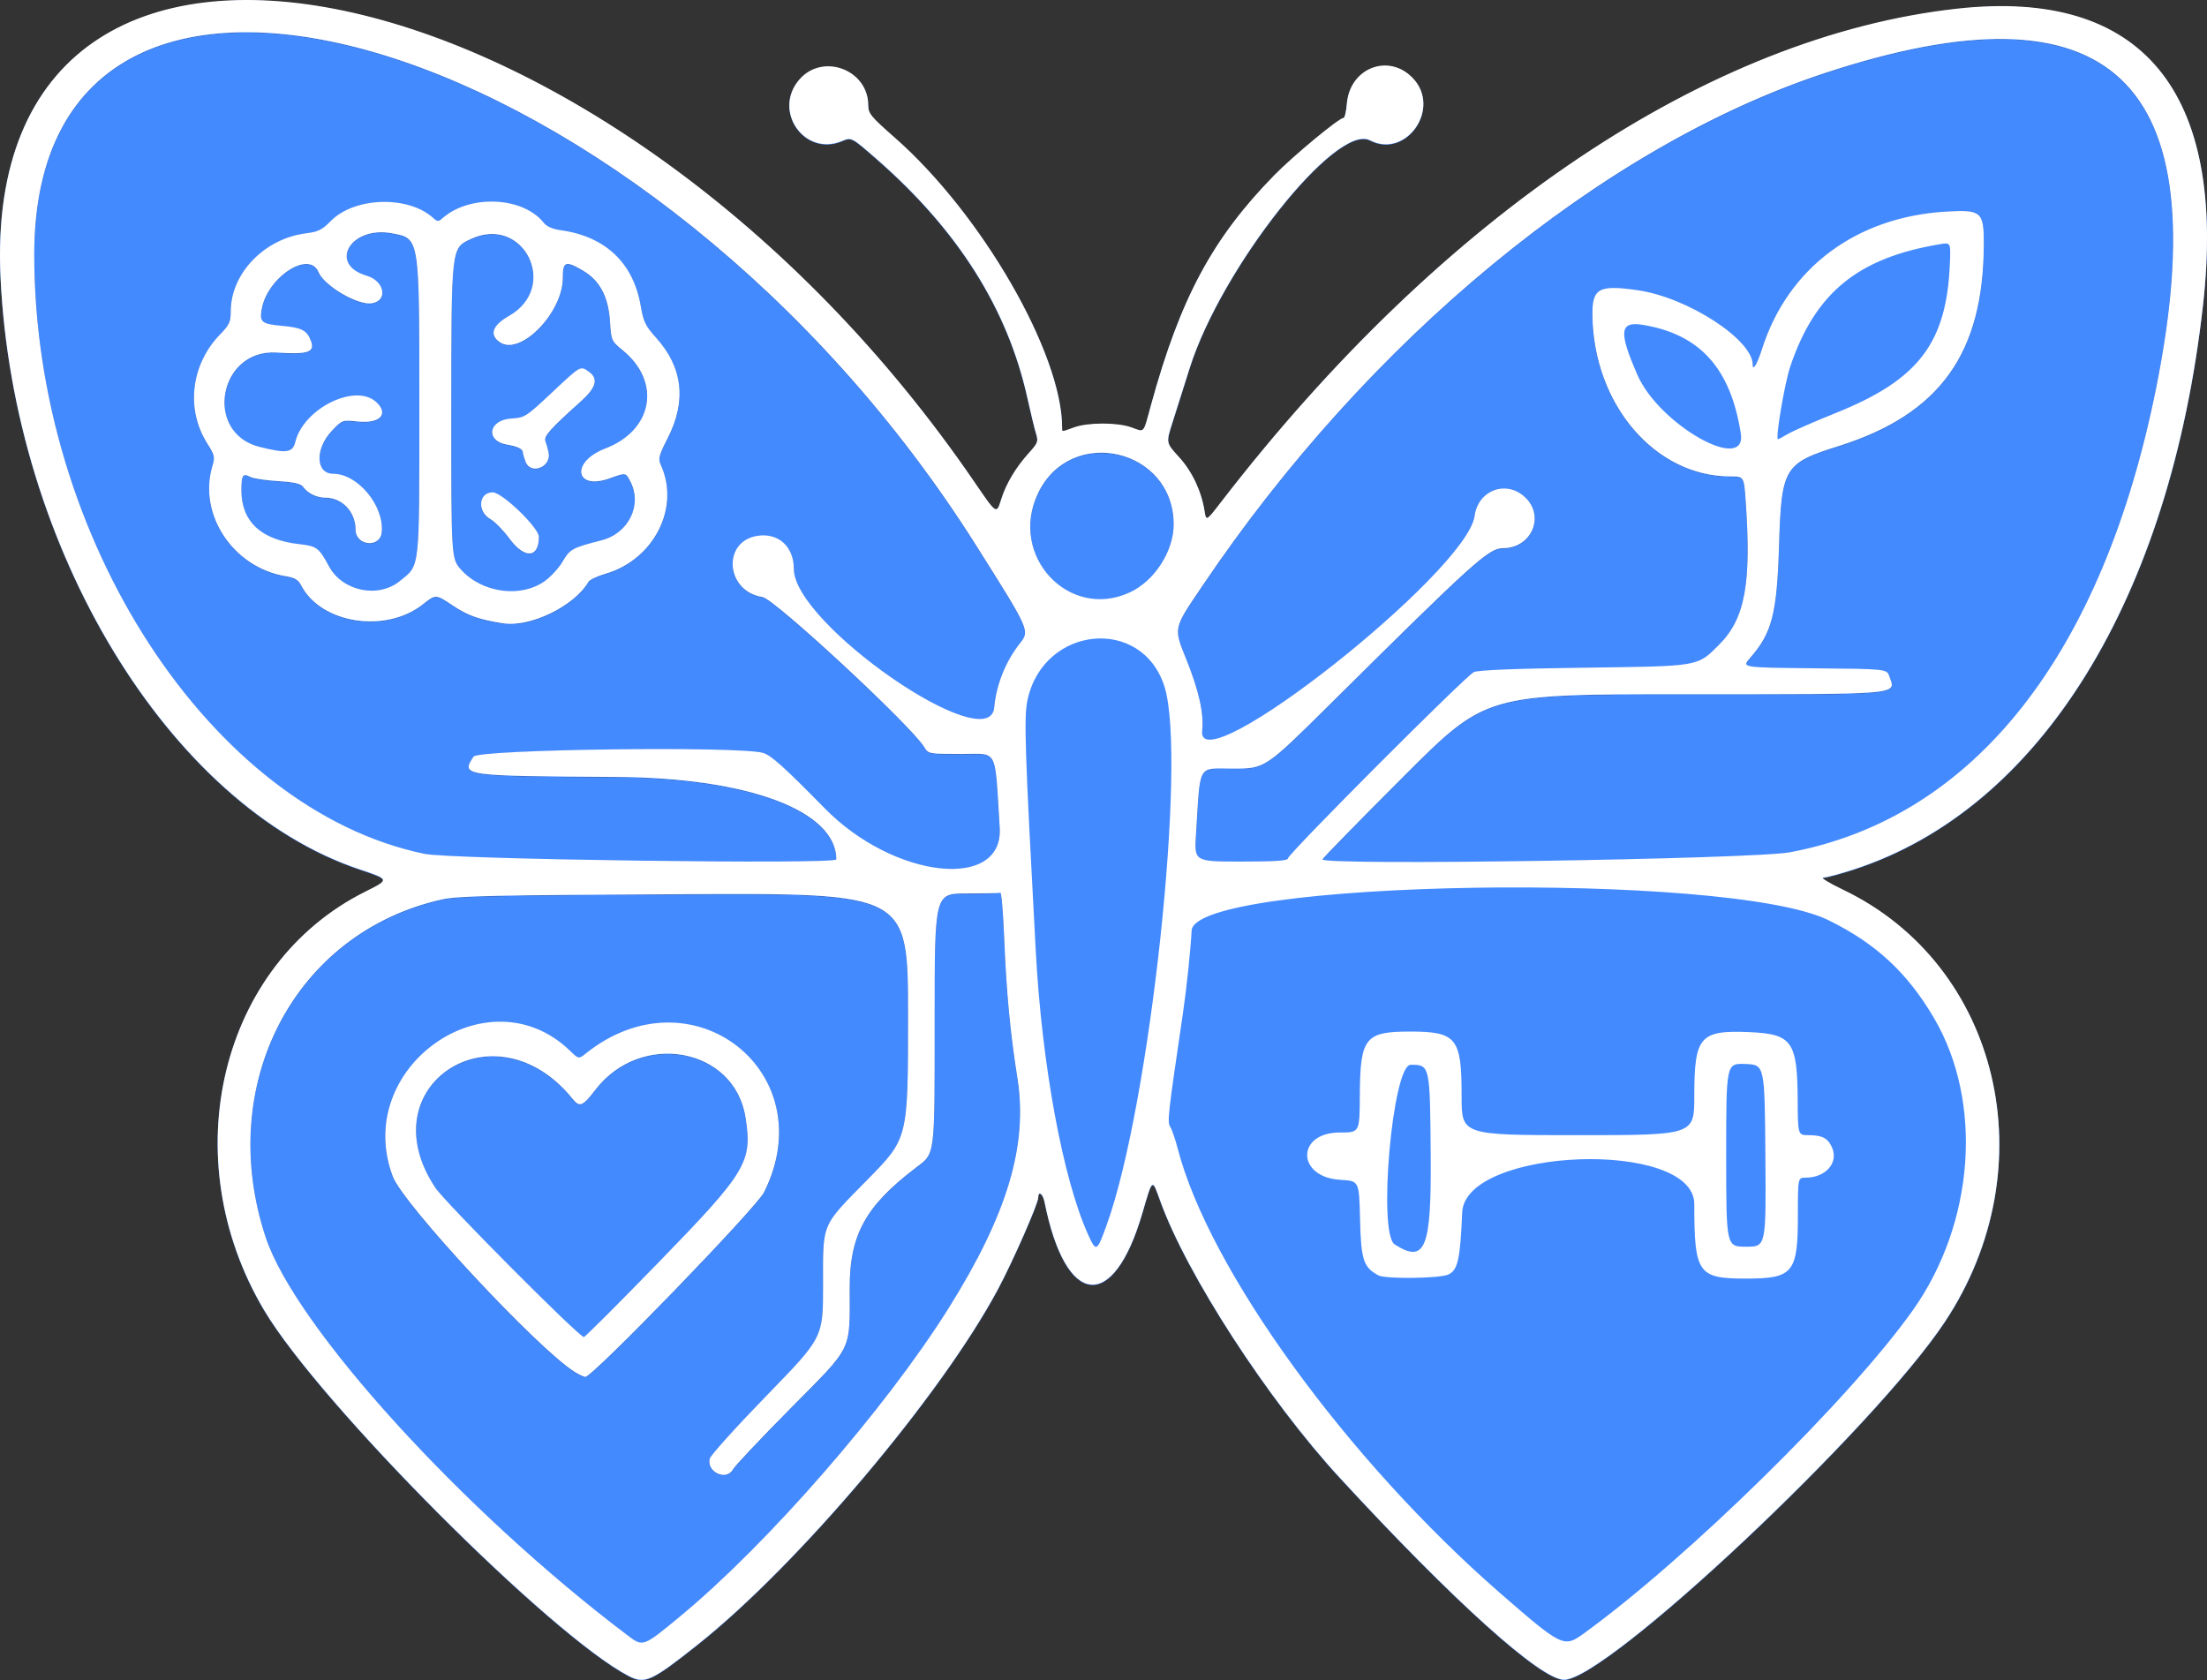 <?xml version="1.0" encoding="UTF-8" standalone="no"?>
<!-- Created with Inkscape (http://www.inkscape.org/) -->

<svg
   version="1.1"
   id="svg1"
   width="830.897"
   height="632.558"
   viewBox="0 0 830.897 632.558"
   xmlns="http://www.w3.org/2000/svg"
   xmlns:svg="http://www.w3.org/2000/svg">
  <rect x="0" y="0" width="830.897" height="632.558" fill="#333333" stroke="none"/>
  <defs
     id="defs1" />
  <path
     d="m 755.218,14.85 c -18.589,-0.366 -41.348,3.939 -68.346,12.848 -83.636,27.599 -171.694,100.205 -234.348,193.227 -10.948,16.255 -10.765,15.367 -5.764,27.846 4.624,11.537 6.537,20.226 5.834,26.498 -2.318,20.676 99.737,-59.775 102.564,-80.852 1.302,-9.711 11.881,-13.67 18.951,-7.094 7.675,7.139 2.492,19.195 -8.252,19.195 -5.372,0 -10.898,4.984 -65.033,58.662 -24.546,24.339 -24.544,24.338 -36.631,24.338 -13.582,0 -12.218,-2.425 -13.934,24.75 -0.647,10.25 -0.646,10.25 16.982,10.25 12.945,0 17.629,-0.315 17.629,-1.188 0,-1.662 66.938,-68.73 70,-70.137 1.679,-0.771 15.3,-1.317 41.5,-1.662 43.859,-0.577 42.534,-0.352 50.848,-8.666 9.767,-9.767 12.214,-23.028 10.002,-54.193 -0.65,-9.154 -0.649,-9.154 -5.789,-9.154 -28.248,0 -51.363,-26.921 -51.914,-60.463 -0.171,-10.397 2.341,-11.793 17.246,-9.596 18.752,2.765 43.103,18.585 43.107,28.008 0.001,2.605 1.697,-0.267 3.512,-5.949 9.731,-30.466 35.372,-49.643 69.096,-51.676 13.431,-0.81 14.397,-0.009 14.385,11.926 -0.041,41.423 -16.485,64.341 -54.793,76.367 -20.413,6.408 -21.408,8.076 -22.305,37.383 -0.789,25.786 -2.643,32.949 -10.982,42.447 -3.091,3.521 -3.091,3.521 24.225,3.787 27.316,0.266 27.315,0.265 28.271,2.984 2.5,7.111 6.27,6.781 -77.307,6.781 -74.589,0 -74.59,1.9e-4 -105.346,30.744 -16.916,16.909 -30.756,31.059 -30.756,31.443 0,2.394 162.073,-0.079 176,-2.686 C 743.215,308.042 791.654,246.582 811.802,146.018 829.22,59.08 810.984,15.949 755.218,14.85 Z"
     id="path13"
     style="fill:#448aff;fill-opacity:1" />
  <path
     d="m 416.63,170.659 c -10.067,-0.723 -20.523,3.955 -25.883,15.285 -11.096,23.455 11.686,47.909 34.664,37.209 9.276,-4.32 16.461,-15.48 16.461,-25.568 0,-16.137 -12.299,-25.996 -25.242,-26.926 z"
     id="path12"
     style="fill:#448aff;fill-opacity:1" />
  <path
     d="m 188.982,384.801 c -26.733,-0.478 -52.666,27.618 -41.096,58.271 3.968,10.513 54.669,64.98 68.486,73.572 1.65,1.026 3.45,1.869 4,1.873 2.741,0.019 64.325,-63.613 67.264,-69.5 22.575,-45.226 -27.215,-84.087 -67.014,-52.305 -2.751,2.196 -2.751,2.196 -6,-0.945 -7.729,-7.473 -16.73,-10.808 -25.641,-10.967 z m 63.906,12.076 c 13.273,0.618 25.464,9.127 27.785,23.928 2.642,16.848 0.531,20.377 -32.543,54.416 -15.121,15.563 -27.864,28.297 -28.316,28.297 -1.829,0 -52.169,-50.59 -55.9,-56.178 -25.686,-38.465 22.438,-69.709 51.631,-33.52 2.675,3.316 3.824,2.871 8.545,-3.312 7.497,-9.819 18.475,-14.111 28.799,-13.631 z"
     id="path11"
     style="fill:#448aff;fill-opacity:1" />
  <path
     d="m 376.623,336.268 c -0.412,0.138 -6.15,0.25 -12.75,0.25 -12,0 -12,0 -12.004,47.25 -0.004,52.846 0.319,50.356 -7.291,56.16 -18.77,14.316 -24.705,25.136 -24.705,45.029 0,24.471 1.541,21.339 -22.412,45.561 -11.15,11.275 -20.809,21.512 -21.465,22.75 -2.426,4.576 -10.06,1.12 -8.781,-3.975 0.318,-1.267 10.045,-12.045 21.617,-23.951 21.04,-21.647 21.041,-21.647 21.041,-41.17 0,-24.153 -0.964,-21.878 17.035,-40.223 14.964,-15.252 14.965,-15.251 14.965,-61.402 0,-46.151 0,-46.153 -84.25,-45.746 -71.746,0.346 -85.289,0.64 -91.25,1.973 -55.561,12.422 -85.425,69.7 -66.344,127.244 11.141,33.599 74.299,103.054 136.199,149.777 5.919,4.468 5.759,4.527 20.145,-7.379 32.714,-27.074 77.071,-78.008 100.641,-115.561 22.228,-35.415 30.051,-61.51 26.031,-86.838 -2.729,-17.199 -4.154,-32.336 -4.986,-53 -0.377,-9.35 -1.023,-16.887 -1.436,-16.75 z m -187.641,48.533 c 8.911,0.159 17.911,3.494 25.641,10.967 3.249,3.142 3.249,3.142 6,0.945 39.799,-31.782 89.589,7.079 67.014,52.305 -2.939,5.887 -64.523,69.519 -67.264,69.5 -0.55,-0.004 -2.35,-0.847 -4,-1.873 -13.817,-8.593 -64.518,-63.06 -68.486,-73.572 -11.57,-30.653 14.363,-58.749 41.096,-58.271 z"
     id="path10"
     style="fill:#448aff;fill-opacity:1" />
  <path
     d="m 252.888,396.878 c -10.324,-0.48 -21.302,3.812 -28.799,13.631 -4.721,6.183 -5.87,6.629 -8.545,3.312 -29.192,-36.189 -77.317,-4.946 -51.631,33.52 3.731,5.588 54.071,56.178 55.9,56.178 0.453,0 13.195,-12.734 28.316,-28.297 33.074,-34.039 35.185,-37.568 32.543,-54.416 -2.321,-14.8 -14.512,-23.31 -27.785,-23.928 z"
     id="path9"
     style="fill:#448aff;fill-opacity:1" />
  <path
     d="m 185.515,185.518 c -5.415,0 -5.975,7.221 -0.785,10.139 1.602,0.901 4.78,4.163 7.061,7.25 5.716,7.738 11.082,7.421 11.082,-0.654 0,-3.415 -13.815,-16.734 -17.357,-16.734 z"
     id="path8"
     style="fill:#448aff;fill-opacity:1" />
  <path
     d="m 219.679,138.911 c -1.774,-0.514 -3.656,1.318 -11.91,9.059 -9.753,9.145 -10.244,9.461 -15.213,9.75 -8.738,0.509 -9.972,8.476 -1.527,9.855 3.834,0.626 5.844,1.638 5.844,2.938 0,0.482 0.438,2.031 0.975,3.441 1.935,5.09 9.781,2.065 8.688,-3.35 -0.287,-1.422 -0.829,-3.381 -1.205,-4.354 -0.707,-1.827 1.757,-4.597 13.293,-14.939 5.873,-5.265 6.774,-8.612 3.027,-11.236 -0.8,-0.56 -1.379,-0.993 -1.971,-1.164 z"
     id="path7"
     style="fill:#448aff;fill-opacity:1" />
  <path
     d="m 184.273,88.274 c -2.244,0.133 -4.638,0.737 -7.127,1.918 -7.304,3.466 -7.227,2.779 -7.252,65.074 -0.022,55.247 -0.021,55.247 3.729,59.406 7.829,8.683 22.322,10.689 31.355,4.34 2.346,-1.649 5.445,-5.022 6.887,-7.496 2.696,-4.627 3.628,-5.134 14.623,-7.945 10.177,-2.602 15.422,-13.278 10.859,-22.102 -1.795,-3.472 -1.624,-3.446 -7.787,-1.236 -13.173,4.722 -14.801,-6.204 -1.672,-11.221 17.917,-6.846 21.182,-25.005 6.639,-36.922 -4.347,-3.562 -4.399,-3.678 -4.867,-10.98 -0.594,-9.251 -3.855,-15.374 -10.152,-19.064 -6.612,-3.875 -7.635,-3.504 -7.635,2.775 0,13.021 -15.836,29.311 -23.568,24.244 -4.211,-2.759 -3.006,-6.364 3.332,-9.973 16.778,-9.554 8.346,-31.749 -7.363,-30.818 z m 35.406,50.637 c 0.591,0.171 1.171,0.604 1.971,1.164 3.747,2.624 2.845,5.971 -3.027,11.236 -11.536,10.343 -14,13.112 -13.293,14.939 0.376,0.972 0.918,2.931 1.205,4.354 1.093,5.415 -6.752,8.44 -8.688,3.35 -0.536,-1.411 -0.975,-2.96 -0.975,-3.441 0,-1.3 -2.01,-2.311 -5.844,-2.938 -8.445,-1.38 -7.21,-9.346 1.527,-9.855 4.969,-0.289 5.46,-0.605 15.213,-9.75 8.255,-7.74 10.136,-9.572 11.91,-9.059 z m -34.164,46.607 c 3.542,0 17.357,13.319 17.357,16.734 0,8.075 -5.366,8.392 -11.082,0.654 -2.28,-3.087 -5.458,-6.349 -7.061,-7.25 -5.189,-2.917 -4.63,-10.139 0.785,-10.139 z m 230.432,55.045 c 9.66,0.583 18.821,6.472 22.477,18.145 8.528,27.231 -5.466,157.521 -21.756,202.561 -3.744,10.352 -3.978,10.462 -7.148,3.398 -9.383,-20.907 -17.264,-63.692 -19.557,-106.148 -4.158,-77.005 -4.533,-88.414 -3.121,-94.898 3.438,-15.783 16.685,-23.806 29.105,-23.057 z"
     id="path6"
     style="fill:#448aff;fill-opacity:1" />
  <path
     d="m 142.091,87.661 c -11.842,0.899 -16.879,12.52 -4.051,16.295 6.778,1.994 8.134,9.47 1.885,10.395 -5.305,0.785 -17.89,-6.612 -20.027,-11.771 -3.459,-8.35 -19.262,1.956 -21.375,13.939 -0.87,4.934 -0.038,5.614 7.715,6.32 7.372,0.671 9.303,1.675 10.799,5.609 1.641,4.316 -0.96,5.211 -12.887,4.439 -21.848,-1.413 -27.57,30.248 -6.42,35.52 10.171,2.535 12.44,2.217 13.449,-1.889 3.109,-12.652 22.679,-22.251 30.504,-14.961 4.823,4.493 1.328,8.153 -6.957,7.287 -5.879,-0.614 -5.895,-0.609 -9.742,3.436 -6.476,6.807 -6.214,16.238 0.451,16.238 9.235,0 19.218,12.021 18.27,22 -0.577,6.07 -9.832,5.156 -9.832,-0.971 0,-6.656 -5.046,-12.017 -11.316,-12.025 -3.3,-0.004 -6.691,-1.63 -8.389,-4.02 -0.91,-1.281 -3.266,-1.826 -9.592,-2.221 -4.611,-0.288 -9.297,-1.01 -10.412,-1.607 -2.752,-1.473 -3.291,-0.647 -3.291,5.043 0,11.777 7.363,18.657 21.705,20.283 6.725,0.762 7.437,1.292 11.295,8.406 5.062,9.335 18.48,12.119 26.629,5.523 7.729,-6.256 7.371,-3.01 7.371,-66.746 0,-63.178 0.153,-62.234 -10.32,-64.199 -1.937,-0.363 -3.769,-0.453 -5.461,-0.324 z"
     id="path5"
     style="fill:#448aff;fill-opacity:1" />
  <path
     d="m 186.617,76.085 c -7.271,-0.337 -14.856,1.688 -19.994,6.205 -1.577,1.387 -1.927,1.379 -3.537,-0.078 -9.456,-8.557 -29.707,-7.917 -38.631,1.223 -3.158,3.234 -4.681,3.991 -9.164,4.551 -15.747,1.967 -28.418,15.087 -28.418,29.424 0,3.926 -0.527,5.076 -3.934,8.572 -11.086,11.379 -13.085,28.232 -4.881,41.168 2.746,4.33 2.916,5.083 1.914,8.428 -5.491,18.326 7.892,38.358 27.746,41.533 3.251,0.52 4.574,1.319 5.662,3.424 7.458,14.423 31.846,18.215 45.836,7.127 4.843,-3.839 4.843,-3.84 11.207,0.428 5.694,3.818 9.812,5.28 18.949,6.727 10.213,1.617 26.833,-6.446 32.166,-15.607 0.458,-0.787 3.309,-2.148 6.334,-3.021 18.252,-5.271 28.256,-24.841 20.926,-40.93 -1.098,-2.41 -0.822,-3.482 2.648,-10.318 7.044,-13.877 5.573,-26.479 -4.379,-37.545 -4.095,-4.554 -4.842,-6.086 -5.838,-11.973 -2.756,-16.297 -13.319,-26.291 -30.236,-28.609 -2.956,-0.405 -5.194,-1.388 -6.268,-2.752 -3.882,-4.936 -10.839,-7.637 -18.109,-7.975 z m -44.525,11.576 c 1.692,-0.128 3.524,-0.039 5.461,0.324 10.473,1.965 10.32,1.022 10.32,64.199 0,63.736 0.358,60.491 -7.371,66.746 -8.149,6.596 -21.567,3.812 -26.629,-5.523 -3.858,-7.114 -4.57,-7.644 -11.295,-8.406 -14.342,-1.626 -21.705,-8.506 -21.705,-20.283 0,-5.69 0.539,-6.516 3.291,-5.043 1.115,0.597 5.801,1.32 10.412,1.607 6.326,0.395 8.682,0.94 9.592,2.221 1.698,2.39 5.088,4.016 8.389,4.02 6.271,0.008 11.316,5.369 11.316,12.025 0,6.127 9.255,7.04 9.832,0.971 0.948,-9.979 -9.034,-22 -18.27,-22 -6.665,0 -6.927,-9.431 -0.451,-16.238 3.847,-4.044 3.863,-4.05 9.742,-3.436 8.285,0.866 11.78,-2.794 6.957,-7.287 -7.825,-7.29 -27.395,2.309 -30.504,14.961 -1.009,4.106 -3.278,4.424 -13.449,1.889 -21.15,-5.272 -15.428,-36.932 6.42,-35.52 11.927,0.771 14.528,-0.124 12.887,-4.439 -1.496,-3.934 -3.427,-4.938 -10.799,-5.609 -7.753,-0.706 -8.585,-1.387 -7.715,-6.32 2.113,-11.983 17.916,-22.289 21.375,-13.939 2.137,5.16 14.722,12.557 20.027,11.771 6.249,-0.925 4.893,-8.4 -1.885,-10.395 -12.828,-3.774 -7.791,-15.396 4.051,-16.295 z m 42.182,0.613 c 15.71,-0.931 24.141,21.264 7.363,30.818 -6.338,3.609 -7.543,7.213 -3.332,9.973 7.733,5.067 23.568,-11.223 23.568,-24.244 0,-6.28 1.023,-6.65 7.635,-2.775 6.298,3.691 9.559,9.813 10.152,19.064 0.469,7.303 0.521,7.419 4.867,10.98 14.543,11.917 11.278,30.076 -6.639,36.922 -13.129,5.017 -11.501,15.942 1.672,11.221 6.163,-2.209 5.992,-2.235 7.787,1.236 4.563,8.824 -0.683,19.5 -10.859,22.102 -10.995,2.811 -11.927,3.318 -14.623,7.945 -1.441,2.474 -4.54,5.847 -6.887,7.496 -9.034,6.349 -23.526,4.344 -31.355,-4.34 -3.75,-4.159 -3.751,-4.159 -3.729,-59.406 0.025,-62.295 -0.052,-61.608 7.252,-65.074 2.489,-1.181 4.883,-1.785 7.127,-1.918 z"
     id="path4"
     style="fill:#448aff;fill-opacity:1" />
  <path
     d="m 93.191,12.3 c -47.463,-0.186 -80.325,25.839 -80.307,83.719 0.034,106.91 66.573,209.036 146.988,225.604 10.194,2.1 155,4.044 155,2.08 0,-18.286 -33.035,-30.702 -82.553,-31.029 -58.595,-0.387 -58.783,-0.414 -54.039,-7.654 1.804,-2.753 99.527,-4.034 108.912,-1.428 3.052,0.847 7.767,5.074 23.418,20.994 26.048,26.496 67.264,30.997 65.771,7.184 -1.923,-30.678 -0.401,-27.749 -14.439,-27.76 -12.373,-0.01 -12.434,-0.022 -14.031,-2.662 -4.805,-7.944 -56.351,-55.753 -60.836,-56.426 -14.001,-2.1 -15.34,-21.234 -1.615,-23.074 7.773,-1.042 13.412,4.228 13.412,12.535 0,20.706 73.74,71.614 75.443,52.084 0.733,-8.408 4.281,-17.284 9.576,-23.971 3.894,-4.917 3.971,-4.741 -16.365,-36.977 C 291.954,85.727 172.295,12.61 93.191,12.3 Z m 93.426,63.785 c 7.271,0.337 14.227,3.039 18.109,7.975 1.073,1.364 3.312,2.347 6.268,2.752 16.918,2.319 27.48,12.313 30.236,28.609 0.996,5.887 1.743,7.419 5.838,11.973 9.952,11.066 11.423,23.668 4.379,37.545 -3.47,6.836 -3.747,7.908 -2.648,10.318 7.331,16.089 -2.674,35.658 -20.926,40.93 -3.025,0.874 -5.876,2.234 -6.334,3.021 -5.333,9.161 -21.953,17.225 -32.166,15.607 -9.137,-1.447 -13.256,-2.909 -18.949,-6.727 -6.364,-4.267 -6.364,-4.267 -11.207,-0.428 -13.99,11.088 -38.378,7.296 -45.836,-7.127 -1.088,-2.105 -2.411,-2.904 -5.662,-3.424 -19.854,-3.175 -33.237,-23.207 -27.746,-41.533 1.002,-3.344 0.832,-4.098 -1.914,-8.428 -8.204,-12.936 -6.206,-29.789 4.881,-41.168 3.407,-3.496 3.934,-4.646 3.934,-8.572 0,-14.337 12.671,-27.456 28.418,-29.424 4.483,-0.56 6.006,-1.316 9.164,-4.551 8.924,-9.139 29.175,-9.78 38.631,-1.223 1.61,1.457 1.96,1.465 3.537,0.078 5.138,-4.517 12.723,-6.543 19.994,-6.205 z"
     id="path3"
     style="fill:#448aff;fill-opacity:1" />
  <path
     d="M 89.244,0.206 C 34.427,1.602 -3.09,34.719 0.201,104.518 5.015,206.633 63.723,303.425 135.415,327.45 c 11.319,3.793 11.319,3.792 2.139,8.371 -54.749,27.308 -72.322,100.173 -38.033,157.697 20.991,35.215 107.716,122.224 137.107,137.557 6.112,3.189 8.593,2.068 25.965,-11.721 37.786,-29.991 91.805,-93.926 113.162,-133.936 5.61,-10.51 15.117,-32.16 15.117,-34.428 0,-2.72 1.743,-1.506 2.375,1.654 7.956,39.78 25.876,41.792 36.85,4.137 3.855,-13.227 3.643,-13.078 6.652,-4.686 9.955,27.757 40.602,75.036 67.688,104.422 42.79,46.423 75.639,76 84.408,76 16.11,0 116.563,-94.395 143.311,-134.668 38.786,-58.399 20.838,-134.499 -38.398,-162.807 -5.161,-2.467 -8.449,-4.495 -7.307,-4.506 1.142,-0.011 6.317,-1.4 11.5,-3.086 C 768.108,304.623 816.955,225.677 829.392,115.018 838.452,34.409 806.459,-4.228 736.968,3.401 643.498,13.662 543.129,80.917 459.66,189.218 c -5.548,7.199 -5.548,7.198 -6.178,3.26 -1.205,-7.534 -4.696,-14.894 -9.625,-20.287 -4.875,-5.334 -4.877,-5.333 -2.523,-12.752 1.294,-4.08 4.249,-13.412 6.562,-20.736 11.912,-37.704 55.133,-92.325 67.852,-85.748 13.624,7.045 26.891,-11.912 16.283,-23.268 -9.051,-9.69 -23.839,-4.068 -24.963,9.49 -0.244,2.938 -0.793,5.342 -1.221,5.342 -1.7,0 -18.92,14.253 -26.154,21.648 -23.258,23.776 -35.308,46.233 -46.318,86.316 -3.113,11.331 -2.279,10.377 -7.473,8.545 -5.358,-1.89 -16.257,-1.88 -21.529,0.019 -4.875,1.756 -4.5,1.744 -4.5,0.137 0,-28.012 -30.324,-80.543 -63.088,-109.291 -8.906,-7.814 -9.912,-9.046 -9.912,-12.104 0,-13.366 -17.049,-19.813 -25.859,-9.779 -10.279,11.707 1.75,29.175 15.992,23.225 3.562,-1.488 3.562,-1.487 12.965,6.721 30.713,26.809 49.422,56.453 56.842,90.063 1.214,5.5 2.665,11.476 3.223,13.281 0.931,3.012 0.721,3.604 -2.539,7.213 -5.139,5.688 -8.743,11.742 -10.652,17.889 -1.672,5.383 -1.673,5.383 -9.799,-6.512 C 286.427,63.887 169.36,-1.834 89.244,0.206 Z M 93.191,12.3 c 79.104,0.31 198.763,73.427 274.336,193.219 20.337,32.236 20.259,32.06 16.365,36.977 -5.296,6.686 -8.843,15.563 -9.576,23.971 -1.704,19.53 -75.443,-31.378 -75.443,-52.084 0,-8.307 -5.639,-13.577 -13.412,-12.535 -13.725,1.841 -12.386,20.975 1.615,23.074 4.485,0.673 56.031,48.481 60.836,56.426 1.597,2.64 1.658,2.652 14.031,2.662 14.038,0.011 12.516,-2.918 14.439,27.76 1.493,23.814 -39.723,19.312 -65.771,-7.184 -15.651,-15.92 -20.366,-20.147 -23.418,-20.994 -9.385,-2.606 -107.108,-1.325 -108.912,1.428 -4.744,7.24 -4.556,7.268 54.039,7.654 49.518,0.327 82.553,12.743 82.553,31.029 0,1.964 -144.806,0.02 -155,-2.08 C 79.457,305.054 12.919,202.929 12.884,96.018 12.866,38.138 45.728,12.114 93.191,12.3 Z m 662.027,2.551 c 55.766,1.098 74.002,44.23 56.584,131.168 -20.148,100.564 -68.588,162.024 -137.93,175.002 -13.927,2.607 -176,5.08 -176,2.686 0,-0.385 13.84,-14.534 30.756,-31.443 30.756,-30.744 30.757,-30.744 105.346,-30.744 83.577,0 79.806,0.33 77.307,-6.781 -0.956,-2.72 -0.956,-2.718 -28.271,-2.984 -27.316,-0.266 -27.316,-0.266 -24.225,-3.787 8.34,-9.498 10.194,-16.661 10.982,-42.447 0.897,-29.307 1.891,-30.974 22.305,-37.383 38.308,-12.026 54.752,-34.944 54.793,-76.367 0.012,-11.935 -0.954,-12.735 -14.385,-11.926 -33.724,2.033 -59.365,21.21 -69.096,51.676 -1.815,5.682 -3.511,8.554 -3.512,5.949 -0.004,-9.423 -24.355,-25.243 -43.107,-28.008 -14.905,-2.197 -17.417,-0.802 -17.246,9.596 0.551,33.542 23.666,60.463 51.914,60.463 5.14,0 5.139,6.8e-4 5.789,9.154 2.212,31.165 -0.235,44.427 -10.002,54.193 -8.314,8.314 -6.988,8.089 -50.848,8.666 -26.2,0.345 -39.821,0.891 -41.5,1.662 -3.062,1.406 -70,68.475 -70,70.137 0,0.872 -4.684,1.188 -17.629,1.188 -17.629,0 -17.629,0 -16.982,-10.25 1.715,-27.175 0.352,-24.75 13.934,-24.75 12.087,0 12.085,6.5e-4 36.631,-24.338 54.135,-53.678 59.661,-58.662 65.033,-58.662 10.744,0 15.927,-12.056 8.252,-19.195 -7.07,-6.576 -17.649,-2.617 -18.951,7.094 -2.827,21.077 -104.883,101.528 -102.564,80.852 0.703,-6.272 -1.21,-14.962 -5.834,-26.498 -5.001,-12.479 -5.184,-11.591 5.764,-27.846 62.653,-93.021 150.711,-165.628 234.348,-193.227 26.998,-8.909 49.757,-13.214 68.346,-12.848 z M 416.63,170.659 c 12.943,0.93 25.242,10.789 25.242,26.926 0,10.088 -7.184,21.249 -16.461,25.568 -22.979,10.7 -45.76,-13.754 -34.664,-37.209 5.36,-11.33 15.816,-16.008 25.883,-15.285 z M 376.623,336.268 c 0.412,-0.138 1.059,7.4 1.436,16.75 0.833,20.664 2.257,35.801 4.986,53 4.019,25.328 -3.804,51.423 -26.031,86.838 -23.57,37.553 -67.927,88.486 -100.641,115.561 -14.386,11.906 -14.225,11.847 -20.145,7.379 C 174.328,569.073 111.17,499.617 100.029,466.018 80.948,408.474 110.811,351.196 166.373,338.774 c 5.961,-1.333 19.504,-1.626 91.25,-1.973 84.25,-0.407 84.25,-0.405 84.25,45.746 0,46.151 -3.9e-4,46.151 -14.965,61.402 -17.999,18.345 -17.035,16.07 -17.035,40.223 0,19.523 -8.6e-4,19.523 -21.041,41.17 -11.572,11.906 -21.299,22.684 -21.617,23.951 -1.279,5.095 6.356,8.551 8.781,3.975 0.656,-1.238 10.315,-11.475 21.465,-22.75 23.953,-24.222 22.412,-21.089 22.412,-45.561 0,-19.893 5.936,-30.713 24.705,-45.029 7.61,-5.804 7.287,-3.314 7.291,-56.16 0.004,-47.25 0.004,-47.25 12.004,-47.25 6.6,0 12.338,-0.113 12.75,-0.25 z"
     id="path2"
     style="fill:#448aff;fill-opacity:1" />
  <path
     style="fill:#ffffff;fill-opacity:1"
     d="M 236.628,630.915 C 207.237,615.582 120.512,528.574 99.521,493.359 65.232,435.835 82.805,362.97 137.554,335.662 c 9.181,-4.579 9.181,-4.579 -2.138,-8.372 C 63.723,303.265 5.015,206.473 0.201,104.359 -7.9,-67.454 231.267,-17.011 367.045,181.73 c 8.126,11.894 8.126,11.894 9.798,6.511 1.909,-6.147 5.514,-12.2 10.654,-17.888 3.26,-3.609 3.469,-4.202 2.538,-7.213 -0.558,-1.805 -2.008,-7.781 -3.222,-13.281 -7.42,-33.609 -26.13,-63.254 -56.843,-90.063 -9.403,-8.207 -9.403,-8.207 -12.964,-6.719 -14.242,5.951 -26.271,-11.518 -15.992,-23.225 8.81,-10.034 25.859,-3.586 25.859,9.78 0,3.058 1.008,4.288 9.913,12.102 32.764,28.748 63.087,81.28 63.087,109.292 0,1.607 -0.375,1.619 4.5,-0.138 5.272,-1.899 16.172,-1.909 21.53,-0.018 5.193,1.832 4.359,2.786 7.472,-8.545 11.01,-40.084 23.061,-62.54 46.319,-86.316 7.234,-7.395 24.454,-21.649 26.154,-21.649 0.428,0 0.977,-2.404 1.221,-5.342 1.124,-13.558 15.911,-19.179 24.962,-9.49 10.608,11.356 -2.658,30.312 -16.282,23.267 -12.719,-6.577 -55.941,48.044 -67.853,85.748 -2.314,7.324 -5.266,16.655 -6.561,20.736 -2.354,7.419 -2.354,7.419 2.522,12.753 4.929,5.393 8.421,12.753 9.626,20.287 0.63,3.938 0.63,3.938 6.178,-3.26 C 543.13,80.757 643.499,13.503 736.969,3.242 806.46,-4.387 838.453,34.25 829.393,114.859 816.955,225.518 768.108,304.464 697.95,327.293 c -5.183,1.686 -10.358,3.075 -11.5,3.087 -1.142,0.011 2.146,2.038 7.307,4.505 59.236,28.308 77.185,104.408 38.399,162.807 -26.747,40.273 -127.201,134.668 -143.311,134.668 -8.77,0 -41.618,-29.577 -84.408,-76 -27.086,-29.386 -57.732,-76.664 -67.687,-104.421 -3.01,-8.392 -2.797,-8.542 -6.652,4.685 -10.974,37.655 -28.894,35.643 -36.85,-4.137 -0.632,-3.16 -2.375,-4.374 -2.375,-1.654 0,2.268 -9.506,23.918 -15.117,34.428 -21.358,40.009 -75.376,103.944 -113.162,133.935 -17.372,13.788 -19.854,14.909 -25.966,11.72 z m 19.745,-22.658 c 32.714,-27.074 77.071,-78.008 100.641,-115.56 22.228,-35.415 30.05,-61.51 26.03,-86.837 -2.729,-17.199 -4.154,-32.336 -4.986,-53 -0.377,-9.35 -1.022,-16.887 -1.435,-16.75 -0.412,0.138 -6.15,0.25 -12.75,0.25 -12,0 -12,0 -12.004,47.25 -0.004,52.846 0.319,50.357 -7.291,56.161 -18.77,14.316 -24.706,25.135 -24.706,45.029 0,24.471 1.541,21.339 -22.412,45.56 -11.15,11.275 -20.81,21.512 -21.466,22.75 -2.426,4.576 -10.06,1.121 -8.781,-3.974 0.318,-1.267 10.046,-12.046 21.619,-23.952 21.04,-21.647 21.04,-21.647 21.04,-41.171 0,-24.153 -0.964,-21.878 17.036,-40.222 14.964,-15.252 14.964,-15.252 14.964,-61.403 0,-46.151 0,-46.151 -84.25,-45.744 -71.746,0.346 -85.289,0.639 -91.25,1.972 -55.561,12.422 -85.425,69.7 -66.344,127.244 11.141,33.599 74.3,103.054 136.2,149.777 5.919,4.468 5.758,4.527 20.144,-7.379 z m -40,-91.771 c -13.817,-8.593 -64.519,-63.059 -68.487,-73.571 -15.426,-40.871 35.819,-77.196 66.737,-47.306 3.249,3.142 3.249,3.142 6,0.945 39.799,-31.782 89.59,7.08 67.015,52.305 -2.939,5.887 -64.524,69.519 -67.264,69.499 -0.55,-0.004 -2.35,-0.847 -4,-1.873 z m 31.758,-41.423 c 33.074,-34.039 35.185,-37.57 32.543,-54.418 -4.126,-26.312 -39.448,-32.738 -56.584,-10.295 -4.721,6.183 -5.869,6.628 -8.544,3.312 -29.192,-36.189 -77.318,-4.945 -51.632,33.52 3.731,5.588 54.072,56.177 55.901,56.177 0.453,0 13.195,-12.733 28.316,-28.296 z m 347.842,140.119 c 39.157,-28.277 100.616,-88.618 124.209,-121.949 23.223,-32.808 26.525,-78.223 7.99,-109.873 -10.03,-17.126 -21.918,-28.16 -39.799,-36.94 -37.799,-18.559 -238.723,-15.277 -239.75,3.917 -0.413,7.711 -1.894,21.783 -3.292,31.272 -5.714,38.778 -5.933,40.76 -4.719,42.705 0.636,1.018 1.883,4.657 2.772,8.087 11.811,45.58 63.813,117.24 121.572,167.529 22.91,19.947 23.866,20.417 31.017,15.252 z M 518.97,480.159 c -5.686,-3.075 -6.569,-5.779 -6.938,-21.263 -0.341,-14.321 -0.341,-14.321 -7.371,-14.718 -16.572,-0.936 -16.776,-17.818 -0.215,-17.818 7.427,0 7.427,0 7.503,-13.75 0.122,-21.964 1.903,-24.247 18.924,-24.247 17.501,0 19.417,2.395 19.398,24.247 -0.013,14.75 -0.013,14.75 43.795,14.75 43.807,0 43.807,0 43.809,-14.75 0.002,-22.376 2.076,-24.803 20.542,-24.046 16.272,0.667 18.252,3.419 18.38,25.546 0.077,13.25 0.077,13.25 4.143,13.25 5.183,0 7.356,1.19 8.876,4.859 2.344,5.659 -2.579,11.141 -10.007,11.141 -2.935,0 -2.935,0 -2.935,14.099 0,21.786 -1.741,23.904 -19.654,23.897 -17.983,-0.006 -19.346,-1.982 -19.346,-28.045 0,-24.574 -86.391,-21.429 -87.39,3.181 -0.718,17.676 -1.664,21.834 -5.323,23.381 -3.446,1.457 -23.618,1.678 -26.191,0.287 z m 19.667,-45.05 c -0.263,-34.25 -0.263,-34.25 -7.555,-34.25 -6.814,0 -12.451,63.557 -6,67.65 11.503,7.298 13.824,1.58 13.555,-33.4 z m 126,0 c -0.263,-34.25 -0.263,-34.25 -7.513,-34.544 -7.25,-0.294 -7.25,-0.294 -7.25,34.25 0,34.544 0,34.544 7.513,34.544 7.513,0 7.513,0 7.25,-34.25 z m -247.968,25.999 c 16.29,-45.039 30.283,-175.328 21.755,-202.559 -8.356,-26.681 -45.47,-23.148 -51.581,4.91 -1.412,6.484 -1.037,17.894 3.12,94.899 2.292,42.456 10.175,85.241 19.558,106.148 3.17,7.064 3.404,6.952 7.148,-3.399 z M 314.873,323.542 c 0,-18.286 -33.035,-30.704 -82.552,-31.03 -58.595,-0.387 -58.783,-0.413 -54.04,-7.653 1.804,-2.753 99.528,-4.034 108.913,-1.428 3.052,0.847 7.767,5.075 23.418,20.994 26.048,26.496 67.263,30.997 65.77,7.183 -1.923,-30.678 -0.4,-27.749 -14.438,-27.76 -12.373,-0.01 -12.436,-0.022 -14.033,-2.662 -4.805,-7.944 -56.35,-55.753 -60.835,-56.425 -14.001,-2.1 -15.341,-21.234 -1.616,-23.075 7.773,-1.042 13.413,4.229 13.413,12.536 0,20.706 73.741,71.613 75.444,52.084 0.733,-8.408 4.279,-17.286 9.575,-23.972 3.894,-4.917 3.972,-4.74 -16.364,-36.976 C 246.612,13.693 12.836,-58.488 12.885,95.859 12.92,202.769 79.458,304.894 159.873,321.462 c 10.194,2.1 155,4.044 155,2.08 z m -125.5,-88.887 c -9.137,-1.447 -13.256,-2.909 -18.95,-6.727 -6.364,-4.267 -6.364,-4.267 -11.207,-0.428 -13.99,11.088 -38.377,7.297 -45.835,-7.126 -1.088,-2.105 -2.411,-2.904 -5.662,-3.424 -19.854,-3.175 -33.236,-23.206 -27.745,-41.532 1.002,-3.344 0.831,-4.098 -1.915,-8.428 -8.204,-12.936 -6.206,-29.79 4.881,-41.169 3.407,-3.496 3.934,-4.646 3.934,-8.572 0,-14.337 12.671,-27.456 28.418,-29.423 4.483,-0.56 6.005,-1.316 9.163,-4.55 8.924,-9.139 29.177,-9.781 38.632,-1.224 1.61,1.457 1.959,1.465 3.537,0.078 10.276,-9.034 30.338,-8.103 38.103,1.769 1.073,1.364 3.313,2.348 6.268,2.753 16.918,2.319 27.48,12.313 30.237,28.61 0.996,5.887 1.743,7.419 5.838,11.972 9.952,11.066 11.421,23.667 4.378,37.544 -3.47,6.836 -3.745,7.909 -2.647,10.32 7.331,16.089 -2.675,35.659 -20.927,40.93 -3.025,0.874 -5.875,2.233 -6.333,3.02 -5.333,9.161 -21.953,17.225 -32.167,15.608 z m -38.871,-15.885 c 7.729,-6.256 7.371,-3.011 7.371,-66.747 0,-63.178 0.152,-62.233 -10.321,-64.198 -15.498,-2.908 -24.171,11.656 -9.51,15.97 6.778,1.994 8.132,9.47 1.884,10.395 -5.305,0.785 -17.89,-6.612 -20.027,-11.771 -3.459,-8.35 -19.262,1.956 -21.375,13.939 -0.87,4.934 -0.038,5.615 7.715,6.321 7.372,0.671 9.302,1.674 10.798,5.608 1.641,4.316 -0.959,5.212 -12.886,4.441 -21.848,-1.413 -27.569,30.247 -6.419,35.519 10.171,2.535 12.44,2.217 13.449,-1.889 3.109,-12.652 22.68,-22.251 30.505,-14.961 4.823,4.493 1.327,8.154 -6.958,7.288 -5.879,-0.614 -5.895,-0.609 -9.742,3.436 -6.476,6.807 -6.213,16.238 0.452,16.238 9.235,0 19.218,12.021 18.27,22 -0.577,6.07 -9.833,5.157 -9.833,-0.97 0,-6.656 -5.045,-12.018 -11.316,-12.026 -3.3,-0.004 -6.693,-1.629 -8.39,-4.019 -0.91,-1.281 -3.265,-1.826 -9.59,-2.221 -4.611,-0.288 -9.297,-1.012 -10.412,-1.609 -2.752,-1.473 -3.291,-0.647 -3.291,5.043 0,11.777 7.363,18.658 21.705,20.284 6.725,0.762 7.438,1.293 11.295,8.407 5.062,9.335 18.48,12.118 26.629,5.523 z m 54.475,0.082 c 2.346,-1.649 5.445,-5.022 6.887,-7.496 2.696,-4.627 3.628,-5.134 14.623,-7.945 10.177,-2.602 15.423,-13.279 10.86,-22.103 -1.795,-3.472 -1.623,-3.444 -7.787,-1.235 -13.173,4.722 -14.801,-6.204 -1.671,-11.221 17.917,-6.846 21.181,-25.004 6.638,-36.921 -4.347,-3.562 -4.398,-3.678 -4.867,-10.981 -0.594,-9.251 -3.854,-15.375 -10.152,-19.066 -6.612,-3.875 -7.636,-3.503 -7.636,2.777 0,13.021 -15.835,29.311 -23.568,24.244 -4.211,-2.759 -3.007,-6.365 3.331,-9.974 19.175,-10.919 5.423,-38.349 -14.489,-28.9 -7.304,3.466 -7.228,2.778 -7.252,65.073 -0.022,55.247 -0.022,55.247 3.728,59.406 7.829,8.683 22.321,10.69 31.355,4.341 z m -13.187,-16.106 c -2.28,-3.087 -5.457,-6.349 -7.059,-7.25 -5.189,-2.917 -4.631,-10.138 0.784,-10.138 3.542,0 17.358,13.32 17.358,16.735 0,8.075 -5.366,8.391 -11.083,0.653 z m 6.058,-28.953 c -0.536,-1.411 -0.975,-2.959 -0.975,-3.441 0,-1.3 -2.011,-2.31 -5.845,-2.936 -8.445,-1.38 -7.21,-9.348 1.528,-9.857 4.969,-0.289 5.461,-0.605 15.214,-9.75 11.006,-10.32 10.681,-10.135 13.88,-7.894 3.747,2.624 2.845,5.971 -3.027,11.236 -11.536,10.343 -14.001,13.112 -13.294,14.939 0.376,0.972 0.919,2.932 1.206,4.354 1.093,5.415 -6.752,8.439 -8.687,3.349 z m 287.025,149.377 c 0,-1.662 66.938,-68.731 70,-70.137 1.679,-0.771 15.3,-1.317 41.5,-1.662 43.859,-0.577 42.534,-0.352 50.848,-8.665 9.767,-9.767 12.214,-23.029 10.002,-54.194 -0.65,-9.154 -0.65,-9.154 -5.79,-9.154 -28.248,0 -51.362,-26.92 -51.913,-60.462 -0.171,-10.397 2.341,-11.795 17.246,-9.598 18.752,2.765 43.102,18.587 43.106,28.01 10e-4,2.605 1.697,-0.268 3.511,-5.95 9.731,-30.466 35.373,-49.643 69.097,-51.676 13.431,-0.81 14.396,-0.009 14.384,11.926 -0.041,41.423 -16.485,64.341 -54.793,76.367 -20.413,6.408 -21.408,8.076 -22.305,37.383 -0.789,25.786 -2.642,32.948 -10.982,42.447 -3.091,3.521 -3.091,3.521 24.224,3.787 27.316,0.266 27.316,0.266 28.272,2.986 2.5,7.111 6.269,6.78 -77.308,6.78 -74.589,0 -74.589,0 -105.345,30.744 -16.916,16.909 -30.756,31.059 -30.756,31.443 0,2.394 162.073,-0.079 176,-2.685 C 743.215,307.883 791.656,246.423 811.804,145.859 835.027,29.942 794.864,-8.097 686.873,27.538 603.237,55.137 515.179,127.743 452.526,220.765 c -10.948,16.255 -10.765,15.368 -5.763,27.846 4.624,11.537 6.537,20.226 5.833,26.498 -2.318,20.676 99.737,-59.774 102.564,-80.851 1.302,-9.711 11.881,-13.671 18.951,-7.095 7.675,7.139 2.493,19.196 -8.251,19.196 -5.372,0 -10.897,4.983 -65.032,58.661 -24.546,24.339 -24.546,24.339 -36.633,24.339 -13.582,0 -12.217,-2.425 -13.932,24.75 -0.647,10.25 -0.647,10.25 16.982,10.25 12.945,0 17.629,-0.316 17.629,-1.188 z m -59.462,-100.178 c 9.276,-4.32 16.462,-15.48 16.462,-25.568 0,-28.688 -38.873,-37.538 -51.125,-11.64 -11.096,23.455 11.685,47.908 34.663,37.208 z M 655.376,163.109 c -3.869,-24.452 -15.31,-37.175 -36.666,-40.777 -9.001,-1.518 -9.451,2.427 -2.165,18.986 8.227,18.698 41.276,37.245 38.831,21.792 z m 17.81,0.228 c 1.885,-1.112 9.918,-4.626 17.851,-7.81 31.34,-12.575 41.862,-26.371 43.068,-56.468 0.312,-7.799 0.312,-7.799 -3.71,-7.132 -30.934,5.131 -47.042,18.291 -56.404,46.082 -2.127,6.314 -5.674,27.35 -4.612,27.35 0.209,0 1.922,-0.91 3.807,-2.022 z"
     id="path1" />
</svg>
